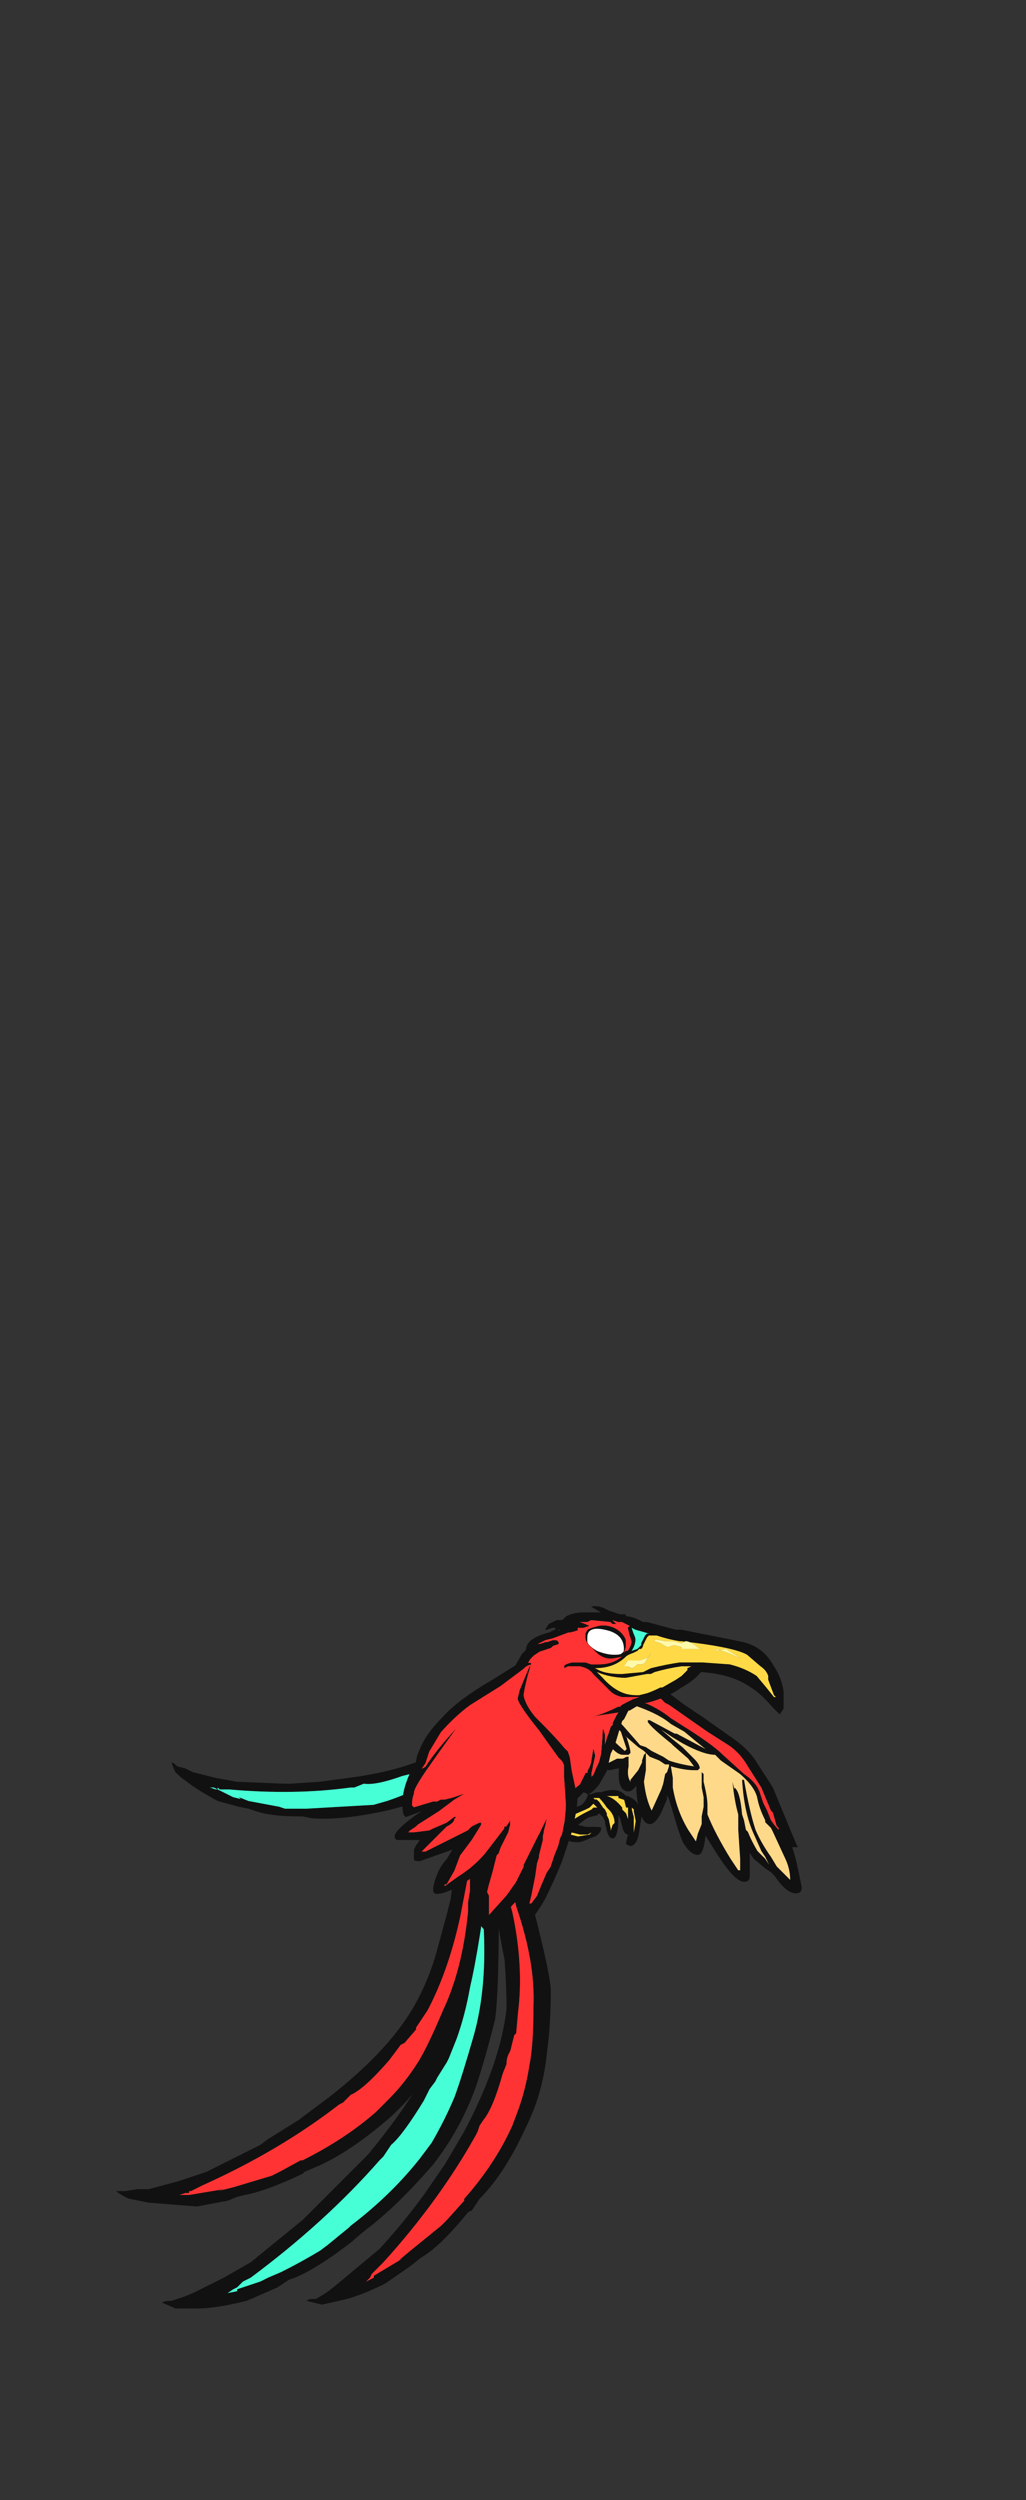 <?xml version="1.0" encoding="UTF-8" standalone="no"?>
<svg xmlns:ffdec="https://www.free-decompiler.com/flash" xmlns:xlink="http://www.w3.org/1999/xlink" ffdec:objectType="frame" height="454.7px" width="186.65px" xmlns="http://www.w3.org/2000/svg">
  <rect width="100%" height="100%" fill="#333333" stroke="none"/>
  <g transform="matrix(1.0, 0.0, 0.0, 1.0, 78.3, 324.25)">
    <use ffdec:characterId="224" ffdec:characterName="a_PhoenixPlume4" height="31.15" transform="matrix(1.0, 0.0, 0.0, 1.0, -47.1, -24.7)" width="71.75" xlink:href="#sprite0"/>
    <use ffdec:characterId="222" ffdec:characterName="a_PhoenixTail4" height="109.9" transform="matrix(1.0, 0.0, 0.0, 1.0, -57.2, -13.95)" width="79.1" xlink:href="#sprite1"/>
    <use ffdec:characterId="220" ffdec:characterName="a_PhoenixWingL4" height="39.55" transform="matrix(1.0, 0.0, 0.0, 1.0, 24.85, -19.45)" width="42.7" xlink:href="#sprite2"/>
    <use ffdec:characterId="246" ffdec:characterName="a_PhoenixBody1" height="41.3" transform="matrix(1.0, 0.0, 0.0, 1.0, 6.2, -29.1)" width="32.2" xlink:href="#sprite3"/>
    <use ffdec:characterId="244" ffdec:characterName="a_PhoenixHead1" height="19.95" transform="matrix(1.0, 0.0, 0.0, 1.0, 20.85, -32.05)" width="43.4" xlink:href="#sprite4"/>
    <use ffdec:characterId="218" ffdec:characterName="a_PhoenixWingR4" height="50.05" transform="matrix(1.0, 0.0, 0.0, 1.0, -6.5, -23.2)" width="33.25" xlink:href="#sprite5"/>
  </g>
  <defs>
    <g id="sprite0" transform="matrix(1.0, 0.0, 0.0, 1.0, 0.0, 0.0)">
      <use ffdec:characterId="223" height="4.45" transform="matrix(7.0, 0.0, 0.0, 7.0, 0.0, 0.0)" width="10.25" xlink:href="#shape0"/>
    </g>
    <g id="shape0" transform="matrix(1.0, 0.0, 0.0, 1.0, 0.0, 0.0)">
      <path d="M10.15 0.35 Q10.15 0.4 10.2 0.5 L9.3 1.6 Q8.3 2.8 7.95 3.1 7.35 3.55 6.85 3.8 6.15 4.15 5.35 4.3 4.35 4.5 3.65 4.45 L3.4 4.4 3.3 4.4 Q2.55 4.4 2.15 4.25 L2.0 4.2 1.75 4.15 1.2 4.0 Q0.65 3.7 0.4 3.5 0.25 3.4 0.1 3.25 0.05 3.15 0.0 3.0 0.05 3.0 0.15 3.1 L0.35 3.15 0.55 3.25 1.15 3.4 1.7 3.5 2.9 3.55 3.1 3.55 3.85 3.5 4.6 3.4 Q6.15 3.2 7.1 2.65 7.45 2.45 7.85 2.1 L8.5 1.5 8.75 1.3 9.55 0.25 9.65 0.15 Q9.75 0.2 9.85 0.2 L10.05 0.15 10.25 0.0 10.15 0.2 10.15 0.35 M9.5 0.75 L9.45 0.9 9.4 0.9 8.75 1.65 Q7.95 2.45 7.15 2.9 L6.8 3.1 6.75 3.1 6.45 3.2 6.35 3.2 6.2 3.3 6.0 3.35 Q5.3 3.6 5.0 3.55 L4.75 3.65 4.65 3.65 Q3.2 3.85 1.5 3.7 L1.25 3.7 1.2 3.65 1.2 3.7 1.1 3.65 1.0 3.65 1.15 3.7 1.2 3.7 1.6 3.9 1.8 3.95 1.75 3.9 2.0 4.0 2.8 4.15 2.95 4.2 3.5 4.2 5.25 4.1 5.6 4.0 Q6.05 3.85 6.45 3.65 L7.45 3.05 Q8.2 2.55 8.9 1.65 L9.0 1.5 9.15 1.35 9.3 1.1 9.7 0.6 9.5 0.75" fill="#111111" fill-rule="evenodd" stroke="none"/>
      <path d="M9.5 0.75 L9.7 0.6 9.3 1.1 9.15 1.35 9.0 1.5 8.9 1.65 Q8.2 2.55 7.45 3.05 L6.45 3.65 Q6.05 3.85 5.6 4.0 L5.25 4.1 3.5 4.2 2.95 4.2 2.8 4.15 2.0 4.0 1.75 3.9 1.8 3.95 1.6 3.9 1.2 3.7 1.15 3.7 1.0 3.65 1.1 3.65 1.2 3.7 1.2 3.65 1.25 3.7 1.5 3.7 Q3.2 3.85 4.65 3.65 L4.75 3.65 5.0 3.55 Q5.3 3.6 6.0 3.35 L6.2 3.3 6.35 3.2 6.45 3.2 6.75 3.1 6.8 3.1 7.15 2.9 Q7.95 2.45 8.75 1.65 L9.4 0.9 9.45 0.9 9.5 0.75" fill="#46ffd6" fill-rule="evenodd" stroke="none"/>
    </g>
    <g id="sprite1" transform="matrix(1.0, 0.0, 0.0, 1.0, 57.05, 14.0)">
      <use ffdec:characterId="221" height="15.7" transform="matrix(7.0, 0.0, 0.0, 7.0, -57.05, -14.0)" width="11.3" xlink:href="#shape1"/>
    </g>
    <g id="shape1" transform="matrix(1.0, 0.0, 0.0, 1.0, 8.15, 2.0)">
      <path d="M1.7 -1.9 Q1.55 -1.45 1.45 -0.8 1.35 -0.4 1.3 -0.05 L1.55 0.05 Q1.75 0.75 1.8 3.2 1.8 5.5 1.7 6.15 1.45 7.15 1.2 7.9 0.8 9.0 0.1 9.9 -0.85 11.0 -1.65 11.6 L-1.95 11.85 -2.0 11.9 Q-2.9 12.6 -3.5 12.85 L-3.65 12.9 -3.95 13.1 -4.75 13.45 Q-5.55 13.65 -6.05 13.65 L-6.6 13.65 -6.95 13.5 Q-6.9 13.45 -6.7 13.45 L-6.4 13.35 -6.15 13.25 -5.35 12.85 -4.65 12.45 -3.3 11.35 -1.6 9.65 Q-0.15 7.9 0.4 6.45 L0.8 1.55 Q0.75 0.55 0.8 -0.15 1.0 -1.15 1.55 -2.0 L1.7 -1.9 M1.3 2.7 L1.2 3.8 Q1.15 5.4 0.7 6.65 L0.5 7.15 0.45 7.25 0.2 7.65 0.15 7.75 0.0 7.95 -0.15 8.25 Q-0.7 9.15 -1.0 9.4 L-1.2 9.7 -1.3 9.8 Q-2.7 11.4 -4.65 12.85 L-4.85 12.95 -5.0 13.1 -5.1 13.15 -5.25 13.25 -5.0 13.2 -5.0 13.15 -4.4 12.95 -4.2 12.85 -3.85 12.7 Q-3.35 12.45 -2.85 12.15 L-2.65 12.0 -2.1 11.55 -2.05 11.5 Q-1.0 10.7 -0.25 9.75 L0.05 9.35 Q0.4 8.75 0.65 8.15 0.85 7.6 1.15 6.55 1.5 5.3 1.4 3.65 L1.35 3.4 1.3 2.7" fill="#111111" fill-rule="evenodd" stroke="none"/>
      <path d="M1.3 2.7 L1.35 3.4 1.4 3.65 Q1.5 5.3 1.15 6.55 0.85 7.6 0.65 8.15 0.4 8.75 0.05 9.35 L-0.25 9.75 Q-1.0 10.7 -2.05 11.5 L-2.1 11.55 -2.65 12.0 -2.85 12.15 Q-3.35 12.45 -3.85 12.7 L-4.2 12.85 -4.4 12.95 -5.0 13.15 -5.0 13.2 -5.25 13.25 -5.1 13.15 -5.0 13.1 -4.85 12.95 -4.65 12.85 Q-2.7 11.4 -1.3 9.8 L-1.2 9.7 -1.0 9.4 Q-0.7 9.15 -0.15 8.25 L0.0 7.95 0.15 7.75 0.2 7.65 0.45 7.25 0.5 7.15 0.7 6.65 Q1.15 5.4 1.2 3.8 L1.3 2.7" fill="#46ffd6" fill-rule="evenodd" stroke="none"/>
      <path d="M1.55 -0.05 Q1.9 0.5 2.55 2.7 3.1 4.75 3.15 5.35 3.15 6.3 3.05 7.0 2.95 8.05 2.5 8.95 1.95 10.15 1.3 10.8 L1.1 11.1 1.0 11.15 Q0.35 11.95 -0.1 12.25 L-0.25 12.35 -0.5 12.55 -1.15 13.0 Q-1.85 13.35 -2.35 13.45 L-2.8 13.55 -3.2 13.45 Q-3.15 13.4 -3.0 13.4 L-2.95 13.4 -2.7 13.25 -2.5 13.1 -1.3 12.1 Q-0.75 11.5 -0.3 10.9 L-0.15 10.7 0.4 9.9 0.9 9.05 Q1.85 7.25 2.0 5.85 2.0 5.3 1.95 4.6 1.8 3.85 1.75 3.45 L1.7 3.05 1.2 1.4 Q0.9 0.5 0.85 -0.1 0.75 -1.0 1.05 -1.9 L1.2 -1.8 1.25 -0.8 1.3 -0.1 Q1.35 -0.3 1.55 -0.05 M2.2 2.95 L2.1 2.7 1.95 2.3 1.7 1.55 1.75 1.85 1.8 2.0 1.8 2.1 2.15 3.35 Q2.45 4.75 2.3 5.95 L2.25 6.5 2.2 6.55 2.1 6.95 2.05 7.05 Q2.0 7.15 2.0 7.3 L1.9 7.55 Q1.65 8.45 1.4 8.75 L1.3 8.9 1.25 9.05 1.2 9.15 Q0.25 10.85 -1.2 12.45 L-1.5 12.75 -1.55 12.85 -1.65 12.95 -1.45 12.85 -1.45 12.8 -0.7 12.35 -0.8 12.4 -0.5 12.15 0.3 11.5 0.45 11.35 0.9 10.85 0.9 10.8 Q1.7 9.9 2.15 8.9 L2.3 8.5 Q2.5 7.95 2.6 7.3 2.7 6.8 2.7 5.8 2.75 4.65 2.25 3.2 L2.2 2.95" fill="#111111" fill-rule="evenodd" stroke="none"/>
      <path d="M2.2 2.95 L2.25 3.2 Q2.75 4.65 2.7 5.8 2.7 6.8 2.6 7.3 2.5 7.95 2.3 8.5 L2.15 8.9 Q1.7 9.9 0.9 10.8 L0.9 10.85 0.45 11.35 0.3 11.5 -0.5 12.15 -0.8 12.4 -0.7 12.35 -1.45 12.8 -1.45 12.85 -1.65 12.95 -1.55 12.85 -1.5 12.75 -1.2 12.45 Q0.25 10.85 1.2 9.15 L1.25 9.05 1.3 8.9 1.4 8.75 Q1.65 8.45 1.9 7.55 L2.0 7.3 Q2.0 7.15 2.05 7.05 L2.1 6.95 2.2 6.55 2.25 6.5 2.3 5.95 Q2.45 4.75 2.15 3.35 L1.8 2.1 1.8 2.0 1.75 1.85 1.7 1.55 1.95 2.3 2.1 2.7 2.2 2.95" fill="#ff3333" fill-rule="evenodd" stroke="none"/>
      <path d="M2.05 -1.7 Q1.85 -1.3 1.65 -0.75 1.55 -0.4 1.45 -0.05 1.6 -0.2 1.65 0.05 1.75 0.75 1.45 3.0 1.15 5.1 0.95 5.65 0.6 6.55 0.2 7.15 -0.3 8.05 -1.1 8.75 -2.1 9.6 -2.9 9.95 L-3.25 10.1 -3.3 10.15 Q-4.25 10.6 -4.8 10.7 L-5.0 10.75 -5.25 10.85 -6.05 11.0 -7.3 10.9 -7.8 10.8 Q-7.95 10.75 -8.15 10.6 L-7.9 10.6 -7.6 10.55 -7.3 10.55 -6.55 10.35 -5.8 10.1 Q-5.1 9.75 -4.4 9.4 L-4.2 9.25 -3.4 8.75 -2.6 8.15 Q-1.0 6.9 -0.35 5.7 -0.05 5.15 0.15 4.5 L0.45 3.4 0.55 3.0 0.75 1.3 Q0.85 0.35 1.0 -0.25 1.3 -1.15 1.95 -1.85 L2.05 -1.7 M1.05 2.1 L1.05 2.15 0.8 3.45 Q0.5 4.85 -0.05 5.9 L-0.35 6.35 -0.35 6.4 -0.65 6.75 -0.75 6.8 -1.05 7.2 Q-1.7 7.95 -2.05 8.1 L-2.25 8.3 -2.35 8.35 Q-3.9 9.55 -5.9 10.45 L-6.2 10.6 -6.25 10.6 -6.25 10.65 -6.35 10.65 -6.5 10.7 -6.25 10.7 -5.35 10.55 -5.5 10.6 -5.1 10.5 -4.1 10.2 -3.9 10.1 -3.35 9.8 -3.3 9.8 Q-2.2 9.25 -1.4 8.55 L-1.05 8.2 Q-0.65 7.8 -0.3 7.25 -0.05 6.85 0.35 5.9 0.85 4.85 1.0 3.35 L1.0 3.1 1.05 2.8 1.05 2.4 1.15 1.6 1.1 1.9 1.05 2.1" fill="#111111" fill-rule="evenodd" stroke="none"/>
      <path d="M1.05 2.1 L1.1 1.9 1.15 1.6 1.05 2.4 1.05 2.8 1.0 3.1 1.0 3.35 Q0.85 4.85 0.35 5.9 -0.05 6.85 -0.3 7.25 -0.65 7.8 -1.05 8.2 L-1.4 8.55 Q-2.2 9.25 -3.3 9.8 L-3.35 9.8 -3.9 10.1 -4.1 10.2 -5.1 10.5 -5.5 10.6 -5.35 10.55 -6.25 10.7 -6.5 10.7 -6.35 10.65 -6.25 10.65 -6.25 10.6 -6.2 10.6 -5.9 10.45 Q-3.9 9.55 -2.35 8.35 L-2.25 8.3 -2.05 8.1 Q-1.7 7.95 -1.05 7.2 L-0.75 6.8 -0.65 6.75 -0.35 6.4 -0.35 6.35 -0.05 5.9 Q0.5 4.85 0.8 3.45 L1.05 2.15 1.05 2.1" fill="#ff3333" fill-rule="evenodd" stroke="none"/>
    </g>
    <g id="sprite2" transform="matrix(1.0, 0.0, 0.0, 1.0, 0.0, 0.0)">
      <use ffdec:characterId="219" height="5.65" transform="matrix(7.0, 0.0, 0.0, 7.0, 0.0, 0.0)" width="6.1" xlink:href="#shape2"/>
    </g>
    <g id="shape2" transform="matrix(1.0, 0.0, 0.0, 1.0, 0.0, 0.0)">
      <path d="M6.1 5.5 Q6.1 5.65 5.95 5.65 5.7 5.65 5.4 5.2 L5.3 5.1 5.15 5.0 4.85 4.75 4.75 4.6 4.75 5.2 Q4.75 5.35 4.6 5.35 4.35 5.35 3.85 4.55 L3.6 4.15 Q3.55 4.65 3.4 4.65 3.2 4.65 3.0 4.3 2.9 4.05 2.8 3.7 L2.65 3.2 2.6 3.1 2.6 3.2 2.45 3.55 Q2.3 3.85 2.15 3.85 1.95 3.85 1.85 3.35 1.8 3.1 1.8 2.85 1.7 3.0 1.6 3.0 1.3 3.0 1.35 2.4 L1.1 2.45 Q1.0 2.45 1.0 2.4 L0.8 2.45 0.1 2.55 Q0.0 2.55 0.0 2.3 L0.0 2.15 0.05 1.75 0.05 1.55 Q0.1 1.45 0.15 1.4 0.25 1.15 0.35 1.0 0.6 0.7 0.8 0.55 L0.9 0.5 0.85 0.5 Q0.9 0.4 1.0 0.25 1.15 0.05 1.3 0.05 L1.75 0.1 1.7 0.05 1.85 0.1 1.8 0.05 Q1.8 -0.1 2.2 0.15 L2.65 0.45 3.05 0.75 3.5 1.05 4.35 1.65 Q4.7 1.9 4.9 2.2 L5.35 2.9 5.95 4.35 6.0 4.45 5.85 4.45 Q5.95 4.7 6.1 5.5 M5.8 5.3 Q5.8 5.0 5.65 4.7 L5.35 4.05 5.3 3.95 5.15 3.8 5.15 3.75 Q5.0 3.45 4.95 3.2 4.9 2.9 4.5 2.55 L4.0 2.2 3.85 2.05 Q3.55 2.05 3.0 1.75 L2.75 1.6 2.45 1.4 2.75 1.65 3.0 1.85 3.3 2.15 Q3.45 2.3 3.45 2.4 L3.4 2.45 3.3 2.45 Q3.05 2.45 2.7 2.35 L2.75 2.65 2.75 2.9 Q2.85 3.5 3.15 4.0 L3.35 4.3 3.4 4.1 3.5 3.85 3.5 3.65 3.55 3.4 3.55 3.15 3.5 2.9 3.5 2.5 3.55 2.55 3.55 2.75 Q3.65 3.15 3.65 3.35 L3.65 3.6 Q3.85 4.1 4.25 4.75 L4.45 5.05 4.5 5.05 4.5 4.75 4.45 4.0 4.45 3.6 Q4.35 3.25 4.3 2.75 L4.35 2.95 4.35 2.9 Q4.5 3.0 4.55 3.6 L4.6 3.75 4.65 4.0 4.7 4.05 Q4.8 4.3 4.95 4.55 L5.15 4.75 5.25 4.9 5.15 4.7 5.05 4.55 4.85 4.1 Q4.6 3.55 4.55 2.7 L4.6 2.7 Q4.75 3.55 4.9 4.0 5.05 4.35 5.3 4.7 L5.45 4.95 5.8 5.3 M3.4 1.55 Q3.85 1.85 4.05 2.05 L4.6 2.55 Q4.9 2.75 5.0 3.0 L5.1 3.3 5.2 3.5 5.3 3.75 Q5.4 3.9 5.5 4.0 L5.5 3.95 5.45 3.9 5.35 3.55 5.3 3.5 5.05 2.9 4.7 2.35 Q4.5 2.0 4.2 1.8 L3.65 1.45 2.65 0.75 2.55 0.7 2.45 0.6 2.2 0.45 1.95 0.25 Q1.6 0.1 1.35 0.15 1.25 0.15 1.1 0.3 L1.0 0.4 1.55 0.55 Q2.2 0.7 2.7 1.1 L3.25 1.45 3.4 1.55 M3.05 1.45 L2.7 1.25 Q2.35 0.95 1.55 0.7 L1.15 0.6 1.1 0.6 Q1.0 0.6 0.95 0.7 L0.95 0.85 Q0.85 1.2 0.95 1.4 1.1 1.6 1.5 1.95 L1.55 1.9 1.4 1.45 Q1.2 1.25 1.25 1.15 1.25 1.05 1.55 1.4 L1.9 1.8 2.05 1.85 2.2 1.95 2.5 2.1 2.65 2.2 Q2.95 2.3 3.3 2.35 L3.15 2.15 2.75 1.8 2.7 1.75 Q2.2 1.35 2.1 1.2 L2.1 1.15 2.15 1.15 2.8 1.5 2.85 1.5 3.6 1.9 3.35 1.7 3.05 1.45 M1.55 1.6 Q1.65 1.9 1.65 2.0 L1.6 2.05 1.45 2.05 Q1.3 2.05 1.1 1.8 L0.85 1.45 Q0.75 1.3 0.8 0.85 L0.85 0.7 0.8 0.75 Q0.55 0.95 0.45 1.05 L0.3 1.35 0.3 1.4 0.15 1.7 Q0.15 1.95 0.2 2.3 L0.2 2.45 1.0 2.3 1.3 2.15 1.45 2.15 1.55 2.1 1.6 2.1 1.6 2.35 Q1.55 2.6 1.65 2.75 L1.65 2.7 1.85 2.45 1.95 2.25 1.95 2.2 2.0 2.05 2.05 2.0 2.0 1.95 1.85 1.85 1.5 1.55 1.55 1.6 M2.65 2.35 L2.65 2.3 2.55 2.3 2.4 2.2 2.15 2.1 2.05 2.0 2.05 2.45 2.0 2.75 Q2.05 3.2 2.2 3.5 L2.45 2.95 2.5 2.8 2.55 2.55 2.6 2.5 2.65 2.35" fill="#111111" fill-rule="evenodd" stroke="none"/>
      <path d="M5.8 5.3 L5.45 4.95 5.3 4.7 Q5.05 4.35 4.9 4.0 4.75 3.55 4.6 2.7 L4.55 2.7 Q4.6 3.55 4.85 4.1 L5.05 4.55 5.15 4.7 5.25 4.9 5.15 4.75 4.95 4.55 Q4.8 4.3 4.7 4.05 L4.65 4.0 4.6 3.75 4.55 3.6 Q4.5 3.0 4.35 2.9 L4.35 2.95 4.3 2.75 Q4.35 3.25 4.45 3.6 L4.45 4.0 4.5 4.75 4.5 5.05 4.45 5.05 4.25 4.75 Q3.85 4.1 3.65 3.6 L3.65 3.35 Q3.65 3.15 3.55 2.75 L3.55 2.55 3.5 2.5 3.5 2.9 3.55 3.15 3.55 3.4 3.5 3.65 3.5 3.85 3.4 4.1 3.35 4.3 3.15 4.0 Q2.85 3.5 2.75 2.9 L2.75 2.65 2.7 2.35 Q3.05 2.45 3.3 2.45 L3.4 2.45 3.45 2.4 Q3.45 2.3 3.3 2.15 L3.0 1.85 2.75 1.65 2.45 1.4 2.75 1.6 3.0 1.75 Q3.55 2.05 3.85 2.05 L4.0 2.2 4.5 2.55 Q4.9 2.9 4.95 3.2 5.0 3.45 5.15 3.75 L5.15 3.8 5.3 3.95 5.35 4.05 5.65 4.7 Q5.8 5.0 5.8 5.3 M2.65 2.35 L2.6 2.5 2.55 2.55 2.5 2.8 2.45 2.95 2.2 3.5 Q2.05 3.2 2.0 2.75 L2.05 2.45 2.05 2.0 2.15 2.1 2.4 2.2 2.55 2.3 2.65 2.3 2.65 2.35 M1.55 1.6 L1.5 1.55 1.85 1.85 2.0 1.95 2.05 2.0 2.0 2.05 1.95 2.2 1.95 2.25 1.85 2.45 1.65 2.7 1.65 2.75 Q1.55 2.6 1.6 2.35 L1.6 2.1 1.55 2.1 1.45 2.15 1.3 2.15 1.0 2.3 0.2 2.45 0.2 2.3 Q0.15 1.95 0.15 1.7 L0.3 1.4 0.3 1.35 0.45 1.05 Q0.55 0.95 0.8 0.75 L0.85 0.7 0.8 0.85 Q0.75 1.3 0.85 1.45 L1.1 1.8 Q1.3 2.05 1.45 2.05 L1.6 2.05 1.65 2.0 Q1.65 1.9 1.55 1.6 M3.05 1.45 L3.35 1.7 3.6 1.9 2.85 1.5 2.8 1.5 2.15 1.15 2.1 1.15 2.1 1.2 Q2.2 1.35 2.7 1.75 L2.75 1.8 3.15 2.15 3.3 2.35 Q2.95 2.3 2.65 2.2 L2.5 2.1 2.2 1.95 2.05 1.85 1.9 1.8 1.55 1.4 Q1.25 1.05 1.25 1.15 1.2 1.25 1.4 1.45 L1.55 1.9 1.5 1.95 Q1.1 1.6 0.95 1.4 0.85 1.2 0.95 0.85 L0.95 0.7 Q1.0 0.6 1.1 0.6 L1.15 0.6 1.55 0.7 Q2.35 0.95 2.7 1.25 L3.05 1.45" fill="#ffd98a" fill-rule="evenodd" stroke="none"/>
      <path d="M3.4 1.55 L3.25 1.45 2.7 1.1 Q2.2 0.7 1.55 0.55 L1.0 0.4 1.1 0.3 Q1.25 0.15 1.35 0.15 1.6 0.1 1.95 0.25 L2.2 0.45 2.45 0.6 2.55 0.7 2.65 0.75 3.65 1.45 4.2 1.8 Q4.5 2.0 4.7 2.35 L5.05 2.9 5.3 3.5 5.35 3.55 5.45 3.9 5.5 3.95 5.5 4.0 Q5.4 3.9 5.3 3.75 L5.2 3.5 5.1 3.3 5.0 3.0 Q4.9 2.75 4.6 2.55 L4.05 2.05 Q3.85 1.85 3.4 1.55" fill="#ff3333" fill-rule="evenodd" stroke="none"/>
    </g>
    <g id="sprite3" transform="matrix(1.0, 0.0, 0.0, 1.0, 16.1, 20.65)">
      <use ffdec:characterId="245" height="5.9" transform="matrix(7.0, 0.0, 0.0, 7.0, -16.1, -20.65)" width="4.6" xlink:href="#shape3"/>
    </g>
    <g id="shape3" transform="matrix(1.0, 0.0, 0.0, 1.0, 2.3, 2.95)">
      <path d="M-1.65 2.1 L-1.45 1.95 -1.45 1.9 Q-1.35 1.55 -1.35 1.45 L-1.35 1.35 -1.4 1.3 Q-1.4 1.1 -1.3 1.0 L-1.35 1.2 -1.3 1.4 Q-1.25 1.55 -1.25 1.7 L-1.1 1.45 -1.05 1.2 -0.95 1.05 Q-0.95 1.0 -0.85 0.95 -0.75 0.9 -0.65 1.0 L-0.65 0.95 -0.6 0.8 Q-0.6 0.75 -0.45 0.75 -0.3 0.75 -0.2 0.95 -0.15 0.9 -0.05 1.0 0.15 1.2 0.15 1.5 L0.1 1.7 0.3 1.55 0.45 1.45 0.7 1.25 0.85 0.95 0.9 0.95 0.9 0.9 Q1.0 0.7 1.0 0.6 L1.05 0.3 1.1 0.5 1.0 0.95 1.0 1.05 1.05 1.0 1.2 0.65 1.25 0.45 1.3 -0.2 1.35 -0.05 1.35 0.2 1.5 -0.25 1.55 -0.3 1.55 -0.35 1.65 -0.55 1.75 -0.7 1.8 -0.75 1.8 -0.8 1.85 -0.8 1.9 -1.0 2.0 -1.2 2.0 -1.5 1.95 -1.55 1.95 -1.75 1.85 -2.0 1.55 -2.35 Q1.4 -2.6 1.25 -2.65 L1.2 -2.7 1.1 -2.75 0.95 -2.75 0.95 -2.8 0.8 -2.8 0.45 -2.7 0.4 -2.7 0.0 -2.55 -0.2 -2.5 -0.4 -2.4 Q-0.3 -2.4 -0.2 -2.45 L-0.15 -2.45 0.0 -2.5 0.05 -2.5 Q0.15 -2.5 0.15 -2.4 L0.0 -2.35 -0.05 -2.3 -0.35 -2.2 -0.5 -2.1 -0.6 -2.0 -1.0 -1.2 -1.0 -1.1 -1.15 -0.8 -1.45 0.0 -1.9 1.0 -1.9 1.1 -1.95 1.2 Q-2.05 1.55 -2.1 1.8 L-2.1 1.85 -2.15 1.9 -2.1 2.0 -2.05 2.15 -2.0 2.2 -1.9 2.4 -1.95 2.5 -1.95 2.6 -1.15 1.95 -1.05 1.85 -1.05 1.95 -1.1 2.15 -1.0 2.0 -0.95 1.9 -0.95 1.8 -0.85 1.6 -0.85 1.55 -0.9 1.4 -1.0 1.65 -1.2 1.9 -1.3 1.95 -1.3 2.0 -1.35 2.0 -1.8 2.35 -1.65 2.1 M1.05 -2.95 L1.15 -2.9 Q1.3 -2.85 1.45 -2.75 L1.85 -2.3 Q2.15 -1.95 2.15 -1.45 L2.15 -1.25 Q2.15 -1.15 2.1 -0.95 L2.05 -0.85 2.05 -0.8 1.95 -0.65 1.85 -0.45 1.8 -0.4 1.75 -0.25 1.6 0.25 1.5 0.45 1.4 0.9 1.2 1.25 Q1.0 1.5 0.9 1.5 L0.8 1.45 0.5 1.75 0.05 2.0 0.0 2.05 0.1 2.0 0.7 1.8 Q0.8 1.75 0.85 1.65 L0.9 1.55 0.9 1.5 1.0 1.5 Q1.1 1.45 1.2 1.45 L1.25 1.45 Q1.7 1.3 1.9 1.55 L1.95 1.55 Q2.15 1.65 2.2 1.75 2.3 1.85 2.3 2.1 L2.25 2.4 Q2.2 2.85 2.0 2.85 L1.9 2.8 1.9 2.75 1.95 2.55 Q1.85 2.55 1.8 2.35 L1.75 2.15 1.7 2.05 Q1.7 2.65 1.55 2.65 1.45 2.65 1.4 2.45 L1.35 2.25 1.35 2.2 1.3 2.1 1.2 2.0 1.15 2.05 Q0.9 2.1 0.85 2.15 L0.65 2.3 0.85 2.35 1.05 2.35 Q1.3 2.35 1.25 2.4 1.25 2.5 1.1 2.6 L0.95 2.65 Q0.75 2.75 0.65 2.75 0.4 2.75 0.3 2.65 0.2 2.55 0.2 2.45 L0.15 2.45 Q-0.6 2.95 -0.75 2.95 -0.9 2.95 -0.95 2.9 L-0.95 2.8 -0.9 2.6 -1.1 2.65 Q-1.25 2.65 -1.3 2.55 L-1.3 2.4 Q-1.75 2.85 -2.0 2.85 -2.1 2.85 -2.1 2.65 L-2.15 2.5 -2.15 2.4 -2.2 2.25 -2.25 2.2 -2.3 2.0 -2.3 1.8 Q-2.3 1.45 -2.1 0.9 L-1.75 0.0 -1.35 -0.9 -1.2 -1.35 -1.1 -1.5 -1.05 -1.7 Q-0.95 -1.9 -0.8 -2.15 L-0.7 -2.25 Q-0.7 -2.55 -0.1 -2.7 L0.1 -2.8 0.15 -2.75 0.35 -2.85 0.75 -2.9 0.9 -2.9 1.05 -2.95 M-0.75 1.55 L-0.7 1.55 -0.7 1.85 -0.6 2.05 -0.55 1.95 -0.55 1.9 -0.5 1.8 -0.55 1.7 -0.55 1.6 Q-0.55 1.35 -0.7 1.2 -0.85 0.95 -0.85 1.2 L-0.75 1.45 -0.75 1.55 M-0.15 1.15 L-0.15 1.25 -0.1 1.35 -0.15 1.65 -0.1 1.75 -0.1 1.95 -0.05 1.9 -0.05 1.85 0.05 1.5 0.0 1.3 Q-0.05 1.15 -0.1 1.1 L-0.15 1.15 M-0.5 1.15 L-0.45 1.3 Q-0.4 1.5 -0.4 1.75 L-0.35 1.9 -0.35 1.95 -0.3 1.9 -0.25 1.75 -0.2 1.5 Q-0.2 1.05 -0.45 0.9 L-0.5 1.05 -0.5 1.15 M-0.45 2.0 Q-0.55 2.2 -0.65 2.25 L-0.65 2.3 -0.7 2.3 -0.65 2.35 -0.65 2.45 -0.5 2.2 -0.4 2.1 -0.45 2.0 M-0.6 2.55 L-0.65 2.5 -0.7 2.65 -0.7 2.7 0.1 2.3 0.2 2.3 0.25 2.25 0.35 2.3 0.35 2.45 Q0.35 2.5 0.45 2.55 L0.65 2.6 0.95 2.55 1.0 2.5 0.9 2.55 0.7 2.55 0.5 2.5 0.45 2.5 0.45 2.45 Q0.45 2.3 0.55 2.15 0.7 2.05 0.9 1.95 L1.0 1.9 1.05 1.85 1.15 1.85 1.05 1.75 0.95 1.85 0.85 1.9 Q0.5 2.05 0.4 2.1 L0.35 2.15 0.2 2.2 -0.1 2.35 -0.3 2.4 -0.3 2.45 -0.55 2.55 -0.6 2.55 M-0.8 1.8 L-0.85 1.9 -0.8 1.9 -0.75 1.85 -0.8 1.85 -0.8 1.8 M-0.75 2.05 L-0.8 2.05 -1.05 2.15 Q-1.1 2.2 -1.1 2.25 L-1.1 2.4 Q-0.95 2.35 -0.85 2.2 L-0.8 2.15 -0.75 2.05 M1.7 1.6 L1.7 1.55 1.4 1.55 Q1.6 1.6 1.8 1.85 L1.8 1.9 1.9 2.0 1.95 2.15 1.95 1.85 1.9 1.85 1.85 1.65 1.7 1.6 M1.1 1.65 Q1.1 1.6 1.2 1.7 L1.3 1.85 1.35 1.9 1.4 2.0 1.4 2.05 1.45 2.15 1.5 2.4 1.5 2.45 1.55 2.3 1.6 2.25 Q1.6 2.05 1.45 1.9 L1.4 1.85 Q1.3 1.7 1.2 1.6 L1.05 1.6 1.1 1.65 M2.05 1.9 L2.1 2.1 2.1 2.5 2.15 2.2 2.1 1.95 2.1 1.9 2.05 1.85 2.05 1.9" fill="#111111" fill-rule="evenodd" stroke="none"/>
      <path d="M-1.9 2.4 L-2.0 2.2 -2.05 2.15 -2.1 2.0 -2.15 1.9 -2.1 1.85 -2.1 1.8 Q-2.05 1.55 -1.95 1.2 L-1.9 1.1 -1.9 1.0 -1.45 0.0 -1.15 -0.8 -1.0 -1.1 -1.0 -1.2 -0.6 -2.0 -0.5 -2.1 -0.35 -2.2 -0.05 -2.3 0.0 -2.35 0.15 -2.4 Q0.15 -2.5 0.05 -2.5 L0.0 -2.5 -0.15 -2.45 -0.2 -2.45 Q-0.3 -2.4 -0.4 -2.4 L-0.2 -2.5 0.0 -2.55 0.4 -2.7 0.45 -2.7 0.8 -2.8 0.95 -2.8 0.95 -2.75 1.1 -2.75 1.2 -2.7 1.25 -2.65 Q1.4 -2.6 1.55 -2.35 L1.85 -2.0 1.95 -1.75 1.95 -1.55 2.0 -1.5 2.0 -1.2 1.9 -1.0 1.85 -0.8 1.8 -0.8 1.8 -0.75 1.75 -0.7 1.65 -0.55 1.55 -0.35 1.55 -0.3 1.5 -0.25 1.35 0.2 1.35 -0.05 1.3 -0.2 1.25 0.45 1.2 0.65 1.05 1.0 1.0 1.05 1.0 0.95 1.1 0.5 1.05 0.3 1.0 0.6 Q1.0 0.7 0.9 0.9 L0.9 0.95 0.85 0.95 0.7 1.25 0.45 1.45 0.3 1.55 0.1 1.7 0.15 1.5 Q0.15 1.2 -0.05 1.0 -0.15 0.9 -0.2 0.95 -0.3 0.75 -0.45 0.75 -0.6 0.75 -0.6 0.8 L-0.65 0.95 -0.65 1.0 Q-0.75 0.9 -0.85 0.95 -0.95 1.0 -0.95 1.05 L-1.05 1.2 -1.1 1.45 -1.25 1.7 Q-1.25 1.55 -1.3 1.4 L-1.35 1.2 -1.3 1.0 Q-1.4 1.1 -1.4 1.3 L-1.35 1.35 -1.35 1.45 Q-1.35 1.55 -1.45 1.9 L-1.45 1.95 -1.65 2.1 -1.65 2.15 -1.85 2.3 -1.85 2.35 -1.9 2.4 M-0.45 2.0 L-0.4 2.1 -0.5 2.2 -0.65 2.45 -0.65 2.35 -0.7 2.3 -0.65 2.3 -0.65 2.25 Q-0.55 2.2 -0.45 2.0 M-0.8 1.8 L-0.8 1.85 -0.75 1.85 -0.8 1.9 -0.85 1.9 -0.8 1.8" fill="#ff3333" fill-rule="evenodd" stroke="none"/>
      <path d="M-1.65 2.1 L-1.8 2.35 -1.35 2.0 -1.3 2.0 -1.3 1.95 -1.2 1.9 -1.0 1.65 -0.9 1.4 -0.85 1.55 -0.85 1.6 -0.95 1.8 -0.95 1.9 -1.0 2.0 -1.1 2.15 -1.05 1.95 -1.05 1.85 -1.15 1.95 -1.95 2.6 -1.95 2.5 -1.9 2.4 -1.85 2.35 -1.85 2.3 -1.65 2.15 -1.65 2.1 M-0.5 1.15 L-0.5 1.05 -0.45 0.9 Q-0.2 1.05 -0.2 1.5 L-0.25 1.75 -0.3 1.9 -0.35 1.95 -0.35 1.9 -0.4 1.75 Q-0.4 1.5 -0.45 1.3 L-0.5 1.15 M-0.15 1.15 L-0.1 1.1 Q-0.05 1.15 0.0 1.3 L0.05 1.5 -0.05 1.85 -0.05 1.9 -0.1 1.95 -0.1 1.75 -0.15 1.65 -0.1 1.35 -0.15 1.25 -0.15 1.15 M-0.75 1.55 L-0.75 1.45 -0.85 1.2 Q-0.85 0.95 -0.7 1.2 -0.55 1.35 -0.55 1.6 L-0.55 1.7 -0.5 1.8 -0.55 1.9 -0.55 1.95 -0.6 2.05 -0.7 1.85 -0.7 1.55 -0.75 1.55 M-0.6 2.55 L-0.55 2.55 -0.3 2.45 -0.3 2.4 -0.1 2.35 0.2 2.2 0.35 2.15 0.4 2.1 Q0.5 2.05 0.85 1.9 L0.95 1.85 1.05 1.75 1.15 1.85 1.05 1.85 1.0 1.9 0.9 1.95 Q0.7 2.05 0.55 2.15 0.45 2.3 0.45 2.45 L0.45 2.5 0.5 2.5 0.7 2.55 0.9 2.55 1.0 2.5 0.95 2.55 0.65 2.6 0.45 2.55 Q0.35 2.5 0.35 2.45 L0.35 2.3 0.25 2.25 0.2 2.3 0.1 2.3 -0.7 2.7 -0.7 2.65 -0.65 2.5 -0.6 2.55 M2.05 1.9 L2.05 1.85 2.1 1.9 2.1 1.95 2.15 2.2 2.1 2.5 2.1 2.1 2.05 1.9 M1.1 1.65 L1.05 1.6 1.2 1.6 Q1.3 1.7 1.4 1.85 L1.45 1.9 Q1.6 2.05 1.6 2.25 L1.55 2.3 1.5 2.45 1.5 2.4 1.45 2.15 1.4 2.05 1.4 2.0 1.35 1.9 1.3 1.85 1.2 1.7 Q1.1 1.6 1.1 1.65 M1.7 1.6 L1.85 1.65 1.9 1.85 1.95 1.85 1.95 2.15 1.9 2.0 1.8 1.9 1.8 1.85 Q1.6 1.6 1.4 1.55 L1.7 1.55 1.7 1.6 M-0.75 2.05 L-0.8 2.15 -0.85 2.2 Q-0.95 2.35 -1.1 2.4 L-1.1 2.25 Q-1.1 2.2 -1.05 2.15 L-0.8 2.05 -0.75 2.05" fill="#ffda46" fill-rule="evenodd" stroke="none"/>
    </g>
    <g id="sprite4" transform="matrix(1.0, 0.0, 0.0, 1.0, 21.7, 9.8)">
      <use ffdec:characterId="243" height="2.85" transform="matrix(7.0, 0.0, 0.0, 7.0, -21.7, -9.8)" width="6.2" xlink:href="#shape4"/>
    </g>
    <g id="shape4" transform="matrix(1.0, 0.0, 0.0, 1.0, 3.1, 1.4)">
      <path d="M0.45 -0.5 L0.4 -0.5 Q0.1 -0.55 -0.2 -0.65 L-0.4 -0.65 -0.45 -0.6 -0.55 -0.4 Q-0.55 -0.35 -0.6 -0.3 L-0.65 -0.3 -0.7 -0.25 -0.8 -0.2 Q-0.95 -0.15 -1.0 -0.1 -1.3 0.2 -1.8 0.2 L-1.7 0.25 Q-1.5 0.35 -1.1 0.35 L-0.55 0.3 -0.35 0.2 Q0.05 0.1 0.4 0.05 L1.0 0.05 1.7 0.1 Q2.1 0.2 2.4 0.4 L2.65 0.7 2.85 0.95 2.9 0.95 2.85 0.9 2.7 0.5 2.7 0.4 Q2.65 0.25 2.5 0.15 L2.15 -0.15 Q1.8 -0.35 0.45 -0.5 M-2.25 -0.8 L-2.35 -0.8 -2.35 -0.75 -2.6 -0.75 -2.7 -0.8 -2.8 -0.8 -2.85 -0.85 -2.9 -0.85 -3.05 -0.8 -3.1 -0.8 -3.0 -0.95 -2.8 -1.05 -2.65 -1.05 -2.55 -1.15 Q-2.35 -1.25 -2.1 -1.25 L-1.65 -1.25 -1.9 -1.4 Q-1.7 -1.45 -1.45 -1.3 L-1.15 -1.2 -1.0 -1.2 -1.0 -1.15 Q-0.85 -1.15 -0.65 -1.05 L-0.55 -1.0 -0.45 -1.0 0.3 -0.8 0.45 -0.8 1.95 -0.5 Q2.55 -0.4 2.85 0.15 3.05 0.45 3.1 0.8 L3.1 1.25 3.0 1.4 2.8 1.2 Q2.5 0.85 2.25 0.7 1.75 0.35 0.95 0.3 0.8 0.5 0.45 0.7 L0.3 0.8 Q-0.05 1.0 -0.45 1.1 L-0.55 1.1 -0.65 1.15 -0.9 1.3 -1.0 1.3 -1.15 1.35 -1.2 1.35 -1.85 1.45 Q-1.6 1.4 -1.2 1.2 L-1.15 1.2 -1.1 1.15 -0.8 1.0 -0.65 0.95 -1.1 0.95 Q-1.3 0.9 -1.4 0.8 L-1.85 0.35 Q-1.95 0.2 -2.2 0.15 L-2.5 0.15 -2.6 0.2 -2.6 0.15 Q-2.6 0.1 -2.4 0.05 L-2.05 0.05 -1.9 0.1 -1.7 0.1 Q-1.3 0.1 -1.05 -0.15 L-1.1 -0.1 Q-1.3 -0.05 -1.4 -0.05 -1.65 -0.05 -1.85 -0.3 -2.05 -0.45 -2.05 -0.6 L-2.05 -0.7 -2.0 -0.8 Q-1.9 -0.85 -1.7 -0.9 -1.4 -0.95 -1.15 -0.75 -1.0 -0.6 -1.0 -0.5 L-1.0 -0.35 -1.05 -0.2 -1.0 -0.25 -0.95 -0.25 Q-0.85 -0.4 -0.85 -0.5 L-0.9 -0.65 -0.95 -0.85 -0.9 -0.9 -1.1 -1.0 -1.2 -1.0 -1.35 -1.05 -1.25 -0.95 -1.35 -0.95 -1.4 -1.0 -1.9 -1.05 -2.0 -1.0 -2.2 -1.0 Q-2.05 -0.95 -1.95 -0.9 L-2.1 -0.85 -2.25 -0.85 -2.25 -0.8 M0.6 0.2 L0.7 0.15 0.45 0.15 Q0.1 0.2 -0.25 0.3 L-0.35 0.35 -0.45 0.35 -1.0 0.45 Q-1.4 0.45 -1.75 0.3 L-1.6 0.45 Q-1.2 0.9 -0.75 0.9 L-0.65 0.9 -0.45 0.85 Q-0.3 0.8 -0.1 0.7 L-0.05 0.7 0.3 0.5 0.45 0.4 0.6 0.25 0.6 0.2 M-2.0 -0.6 L-2.0 -0.5 Q-2.0 -0.4 -1.75 -0.25 -1.5 -0.15 -1.3 -0.15 -1.1 -0.15 -1.1 -0.2 -1.05 -0.2 -1.05 -0.3 -1.05 -0.7 -1.55 -0.8 -2.0 -0.9 -2.0 -0.6 M-0.85 -0.85 L-0.8 -0.7 Q-0.75 -0.6 -0.75 -0.55 -0.75 -0.4 -0.85 -0.25 L-0.7 -0.3 -0.6 -0.4 -0.6 -0.45 -0.5 -0.65 -0.45 -0.7 -0.4 -0.7 -0.75 -0.8 -0.85 -0.85" fill="#111111" fill-rule="evenodd" stroke="none"/>
      <path d="M0.55 -0.5 L0.45 -0.45 0.25 -0.5 0.05 -0.5 -0.25 -0.55 -0.25 -0.5 -0.1 -0.45 Q0.05 -0.35 0.1 -0.35 L0.25 -0.4 0.45 -0.35 0.45 -0.3 1.0 -0.3 Q0.9 -0.3 0.8 -0.4 0.65 -0.5 0.55 -0.5 M0.45 -0.5 Q1.8 -0.35 2.15 -0.15 L2.5 0.15 Q2.65 0.25 2.7 0.4 L2.7 0.5 2.85 0.9 2.9 0.95 2.85 0.95 2.65 0.7 2.4 0.4 Q2.1 0.2 1.7 0.1 L1.0 0.05 0.4 0.05 Q0.05 0.1 -0.35 0.2 L-0.55 0.3 -1.1 0.35 Q-1.5 0.35 -1.7 0.25 L-1.8 0.2 Q-1.3 0.2 -1.0 -0.1 -0.95 -0.15 -0.8 -0.2 L-0.7 -0.25 -0.65 -0.3 -0.6 -0.3 Q-0.55 -0.35 -0.55 -0.4 L-0.45 -0.6 -0.4 -0.65 -0.2 -0.65 Q0.1 -0.55 0.4 -0.5 L0.45 -0.5 M1.35 -0.25 L1.35 -0.3 1.65 -0.2 2.0 -0.05 1.6 -0.3 1.35 -0.25 M0.6 0.2 L0.6 0.25 0.45 0.4 0.3 0.5 -0.05 0.7 -0.1 0.7 Q-0.3 0.8 -0.45 0.85 L-0.65 0.9 -0.75 0.9 Q-1.2 0.9 -1.6 0.45 L-1.75 0.3 Q-1.4 0.45 -1.0 0.45 L-0.45 0.35 -0.35 0.35 -0.25 0.3 Q0.1 0.2 0.45 0.15 L0.7 0.15 0.6 0.2 M-0.4 -0.1 Q-0.45 -0.05 -0.5 -0.05 L-0.65 0.0 -0.95 0.0 -1.05 0.15 -0.95 0.15 -0.85 0.2 Q-0.8 0.2 -0.7 0.1 L-0.6 0.1 Q-0.55 0.1 -0.5 0.05 L-0.35 -0.2 -0.4 -0.1" fill="#ffda46" fill-rule="evenodd" stroke="none"/>
      <path d="M0.55 -0.5 Q0.65 -0.5 0.8 -0.4 0.9 -0.3 1.0 -0.3 L0.45 -0.3 0.45 -0.35 0.25 -0.4 0.1 -0.35 Q0.05 -0.35 -0.1 -0.45 L-0.25 -0.5 -0.25 -0.55 0.05 -0.5 0.25 -0.5 0.45 -0.45 0.55 -0.5 M1.35 -0.25 L1.6 -0.3 2.0 -0.05 1.65 -0.2 1.35 -0.3 1.35 -0.25 M-0.4 -0.1 L-0.35 -0.2 -0.5 0.05 Q-0.55 0.1 -0.6 0.1 L-0.7 0.1 Q-0.8 0.2 -0.85 0.2 L-0.95 0.15 -1.05 0.15 -0.95 0.0 -0.65 0.0 -0.5 -0.05 Q-0.45 -0.05 -0.4 -0.1" fill="#fff9aa" fill-rule="evenodd" stroke="none"/>
      <path d="M-1.85 1.45 L-2.15 1.25 -2.35 1.15 -2.4 1.1 -2.4 1.05 -2.45 1.0 -2.6 0.7 -2.7 0.35 Q-2.7 0.2 -2.65 0.05 L-2.6 0.0 -2.5 -0.05 -2.45 -0.1 -2.4 -0.2 -2.3 -0.35 -2.25 -0.4 -2.25 -0.45 -2.2 -0.6 -2.2 -0.7 -2.25 -0.8 -2.25 -0.85 -2.1 -0.85 -1.95 -0.9 Q-2.05 -0.95 -2.2 -1.0 L-2.0 -1.0 -1.9 -1.05 -1.4 -1.0 -1.35 -0.95 -1.25 -0.95 -1.35 -1.05 -1.2 -1.0 -1.1 -1.0 -0.9 -0.9 -0.95 -0.85 -0.9 -0.65 -0.85 -0.5 Q-0.85 -0.4 -0.95 -0.25 L-1.0 -0.25 -1.05 -0.2 -1.0 -0.35 -1.0 -0.5 Q-1.0 -0.6 -1.15 -0.75 -1.4 -0.95 -1.7 -0.9 -1.9 -0.85 -2.0 -0.8 L-2.05 -0.7 -2.05 -0.6 Q-2.05 -0.45 -1.85 -0.3 -1.65 -0.05 -1.4 -0.05 -1.3 -0.05 -1.1 -0.1 L-1.05 -0.15 Q-1.3 0.1 -1.7 0.1 L-1.9 0.1 -2.05 0.05 -2.4 0.05 Q-2.6 0.1 -2.6 0.15 L-2.6 0.2 -2.5 0.15 -2.2 0.15 Q-1.95 0.2 -1.85 0.35 L-1.4 0.8 Q-1.3 0.9 -1.1 0.95 L-0.65 0.95 -0.8 1.0 -1.1 1.15 -1.15 1.2 -1.2 1.2 Q-1.6 1.4 -1.85 1.45" fill="#ff3333" fill-rule="evenodd" stroke="none"/>
      <path d="M-2.0 -0.6 Q-2.0 -0.9 -1.55 -0.8 -1.05 -0.7 -1.05 -0.3 -1.05 -0.2 -1.1 -0.2 -1.1 -0.15 -1.3 -0.15 -1.5 -0.15 -1.75 -0.25 -2.0 -0.4 -2.0 -0.5 L-2.0 -0.6" fill="#ffffff" fill-rule="evenodd" stroke="none"/>
      <path d="M-0.85 -0.85 L-0.75 -0.8 -0.4 -0.7 -0.45 -0.7 -0.5 -0.65 -0.6 -0.45 -0.6 -0.4 -0.7 -0.3 -0.85 -0.25 Q-0.75 -0.4 -0.75 -0.55 -0.75 -0.6 -0.8 -0.7 L-0.85 -0.85" fill="#46ffd6" fill-rule="evenodd" stroke="none"/>
    </g>
    <g id="sprite5" transform="matrix(1.0, 0.0, 0.0, 1.0, 0.0, 0.0)">
      <use ffdec:characterId="217" height="7.15" transform="matrix(7.0, 0.0, 0.0, 7.0, 0.0, 0.0)" width="4.75" xlink:href="#shape5"/>
    </g>
    <g id="shape5" transform="matrix(1.0, 0.0, 0.0, 1.0, 0.0, 0.0)">
      <path d="M3.5 0.25 L3.4 0.3 3.35 0.35 2.75 0.8 1.95 1.3 Q1.55 1.6 1.2 2.0 L0.9 2.5 0.8 2.8 0.7 2.95 0.8 2.9 Q1.05 2.5 1.6 1.9 1.05 2.65 0.75 3.1 0.55 3.4 0.5 3.55 L0.5 3.6 Q0.45 3.7 0.45 3.9 L0.5 3.95 1.0 3.8 1.1 3.8 1.2 3.75 1.3 3.75 1.5 3.7 Q1.65 3.65 1.8 3.6 L1.55 3.75 1.15 4.05 0.6 4.4 0.55 4.45 0.4 4.55 0.35 4.6 0.5 4.6 0.9 4.55 1.0 4.5 1.35 4.35 1.55 4.2 1.6 4.2 1.55 4.25 Q1.55 4.35 1.35 4.45 L0.7 5.1 0.8 5.1 1.9 4.55 2.0 4.45 2.2 4.35 2.25 4.35 2.25 4.4 2.0 4.8 1.7 5.2 1.55 5.6 1.35 5.95 1.3 5.95 1.3 6.0 1.65 5.75 Q2.05 5.5 2.35 5.15 L2.85 4.5 2.85 4.45 2.9 4.45 3.0 4.3 3.0 4.4 2.95 4.6 2.75 5.0 2.7 5.15 2.65 5.2 2.55 5.6 2.45 5.95 2.4 6.15 2.45 6.25 2.45 6.75 2.9 6.25 3.15 5.9 3.35 5.5 3.35 5.45 3.95 4.25 3.85 4.7 3.85 4.8 3.75 5.2 3.75 5.25 3.7 5.4 3.65 5.75 3.55 6.25 3.5 6.45 3.55 6.45 3.7 6.25 3.8 6.0 3.95 5.65 4.05 5.5 4.15 5.2 4.25 4.95 4.3 4.75 4.35 4.65 Q4.45 4.2 4.45 3.85 L4.4 3.15 4.4 2.85 4.35 2.75 4.25 2.65 3.75 1.95 Q3.15 1.2 3.2 1.1 L3.25 0.9 3.5 0.3 3.55 0.25 3.5 0.25 M3.45 0.2 L3.55 0.2 3.45 0.55 Q3.35 0.95 3.35 1.05 3.4 1.3 3.65 1.6 4.2 2.15 4.4 2.4 L4.5 2.5 4.55 2.65 4.6 3.0 4.75 3.7 Q4.75 4.0 4.6 4.6 L4.35 5.35 Q4.15 5.85 3.9 6.35 3.55 6.95 3.4 6.95 3.35 6.95 3.3 6.75 L3.3 6.25 3.05 6.5 2.8 6.8 Q2.5 7.15 2.35 7.15 L2.3 7.1 Q2.2 7.0 2.15 6.75 L2.15 6.15 2.2 5.9 2.3 5.55 2.25 5.6 Q1.45 6.2 1.1 6.2 1.0 6.2 1.0 6.1 1.0 5.95 1.1 5.7 1.2 5.45 1.35 5.3 L1.5 5.05 0.65 5.35 Q0.5 5.35 0.5 5.3 0.5 5.15 0.5 5.05 L0.55 4.95 0.65 4.8 0.1 4.8 Q0.0 4.8 0.0 4.7 0.0 4.55 0.55 4.15 L0.7 4.05 0.3 4.2 Q0.2 4.2 0.2 3.85 0.2 3.45 0.45 2.95 L0.55 2.85 Q0.55 2.65 0.65 2.45 0.8 2.05 1.25 1.6 1.65 1.15 2.6 0.6 3.3 0.15 3.6 0.0 L3.45 0.2" fill="#111111" fill-rule="evenodd" stroke="none"/>
      <path d="M3.5 0.25 L3.55 0.25 3.5 0.3 3.25 0.9 3.2 1.1 Q3.15 1.2 3.75 1.95 L4.25 2.65 4.35 2.75 4.4 2.85 4.4 3.15 4.45 3.85 Q4.45 4.2 4.35 4.65 L4.3 4.75 4.25 4.95 4.15 5.2 4.05 5.5 3.95 5.65 3.8 6.0 3.7 6.25 3.55 6.45 3.5 6.45 3.55 6.25 3.65 5.75 3.7 5.4 3.75 5.25 3.75 5.2 3.85 4.8 3.85 4.7 3.95 4.25 3.35 5.45 3.35 5.5 3.15 5.9 2.9 6.25 2.45 6.75 2.45 6.25 2.4 6.15 2.45 5.95 2.55 5.6 2.65 5.2 2.7 5.15 2.75 5.0 2.95 4.6 3.0 4.4 3.0 4.3 2.9 4.45 2.85 4.45 2.85 4.5 2.35 5.15 Q2.05 5.5 1.65 5.75 L1.3 6.0 1.3 5.95 1.35 5.95 1.55 5.6 1.7 5.2 2.0 4.8 2.25 4.4 2.25 4.35 2.2 4.35 2.0 4.45 1.9 4.55 0.8 5.1 0.7 5.1 1.35 4.45 Q1.55 4.35 1.55 4.25 L1.6 4.2 1.55 4.2 1.35 4.35 1.0 4.5 0.9 4.55 0.5 4.6 0.35 4.6 0.4 4.55 0.55 4.45 0.6 4.4 1.15 4.05 1.55 3.75 1.8 3.6 Q1.65 3.65 1.5 3.7 L1.3 3.75 1.2 3.75 1.1 3.8 1.0 3.8 0.5 3.95 0.45 3.9 Q0.45 3.7 0.5 3.6 L0.5 3.55 Q0.55 3.4 0.75 3.1 1.05 2.65 1.6 1.9 1.05 2.5 0.8 2.9 L0.7 2.95 0.8 2.8 0.9 2.5 1.2 2.0 Q1.55 1.6 1.95 1.3 L2.75 0.8 3.35 0.35 3.4 0.3 3.5 0.25" fill="#ff3333" fill-rule="evenodd" stroke="none"/>
    </g>
  </defs>
</svg>

